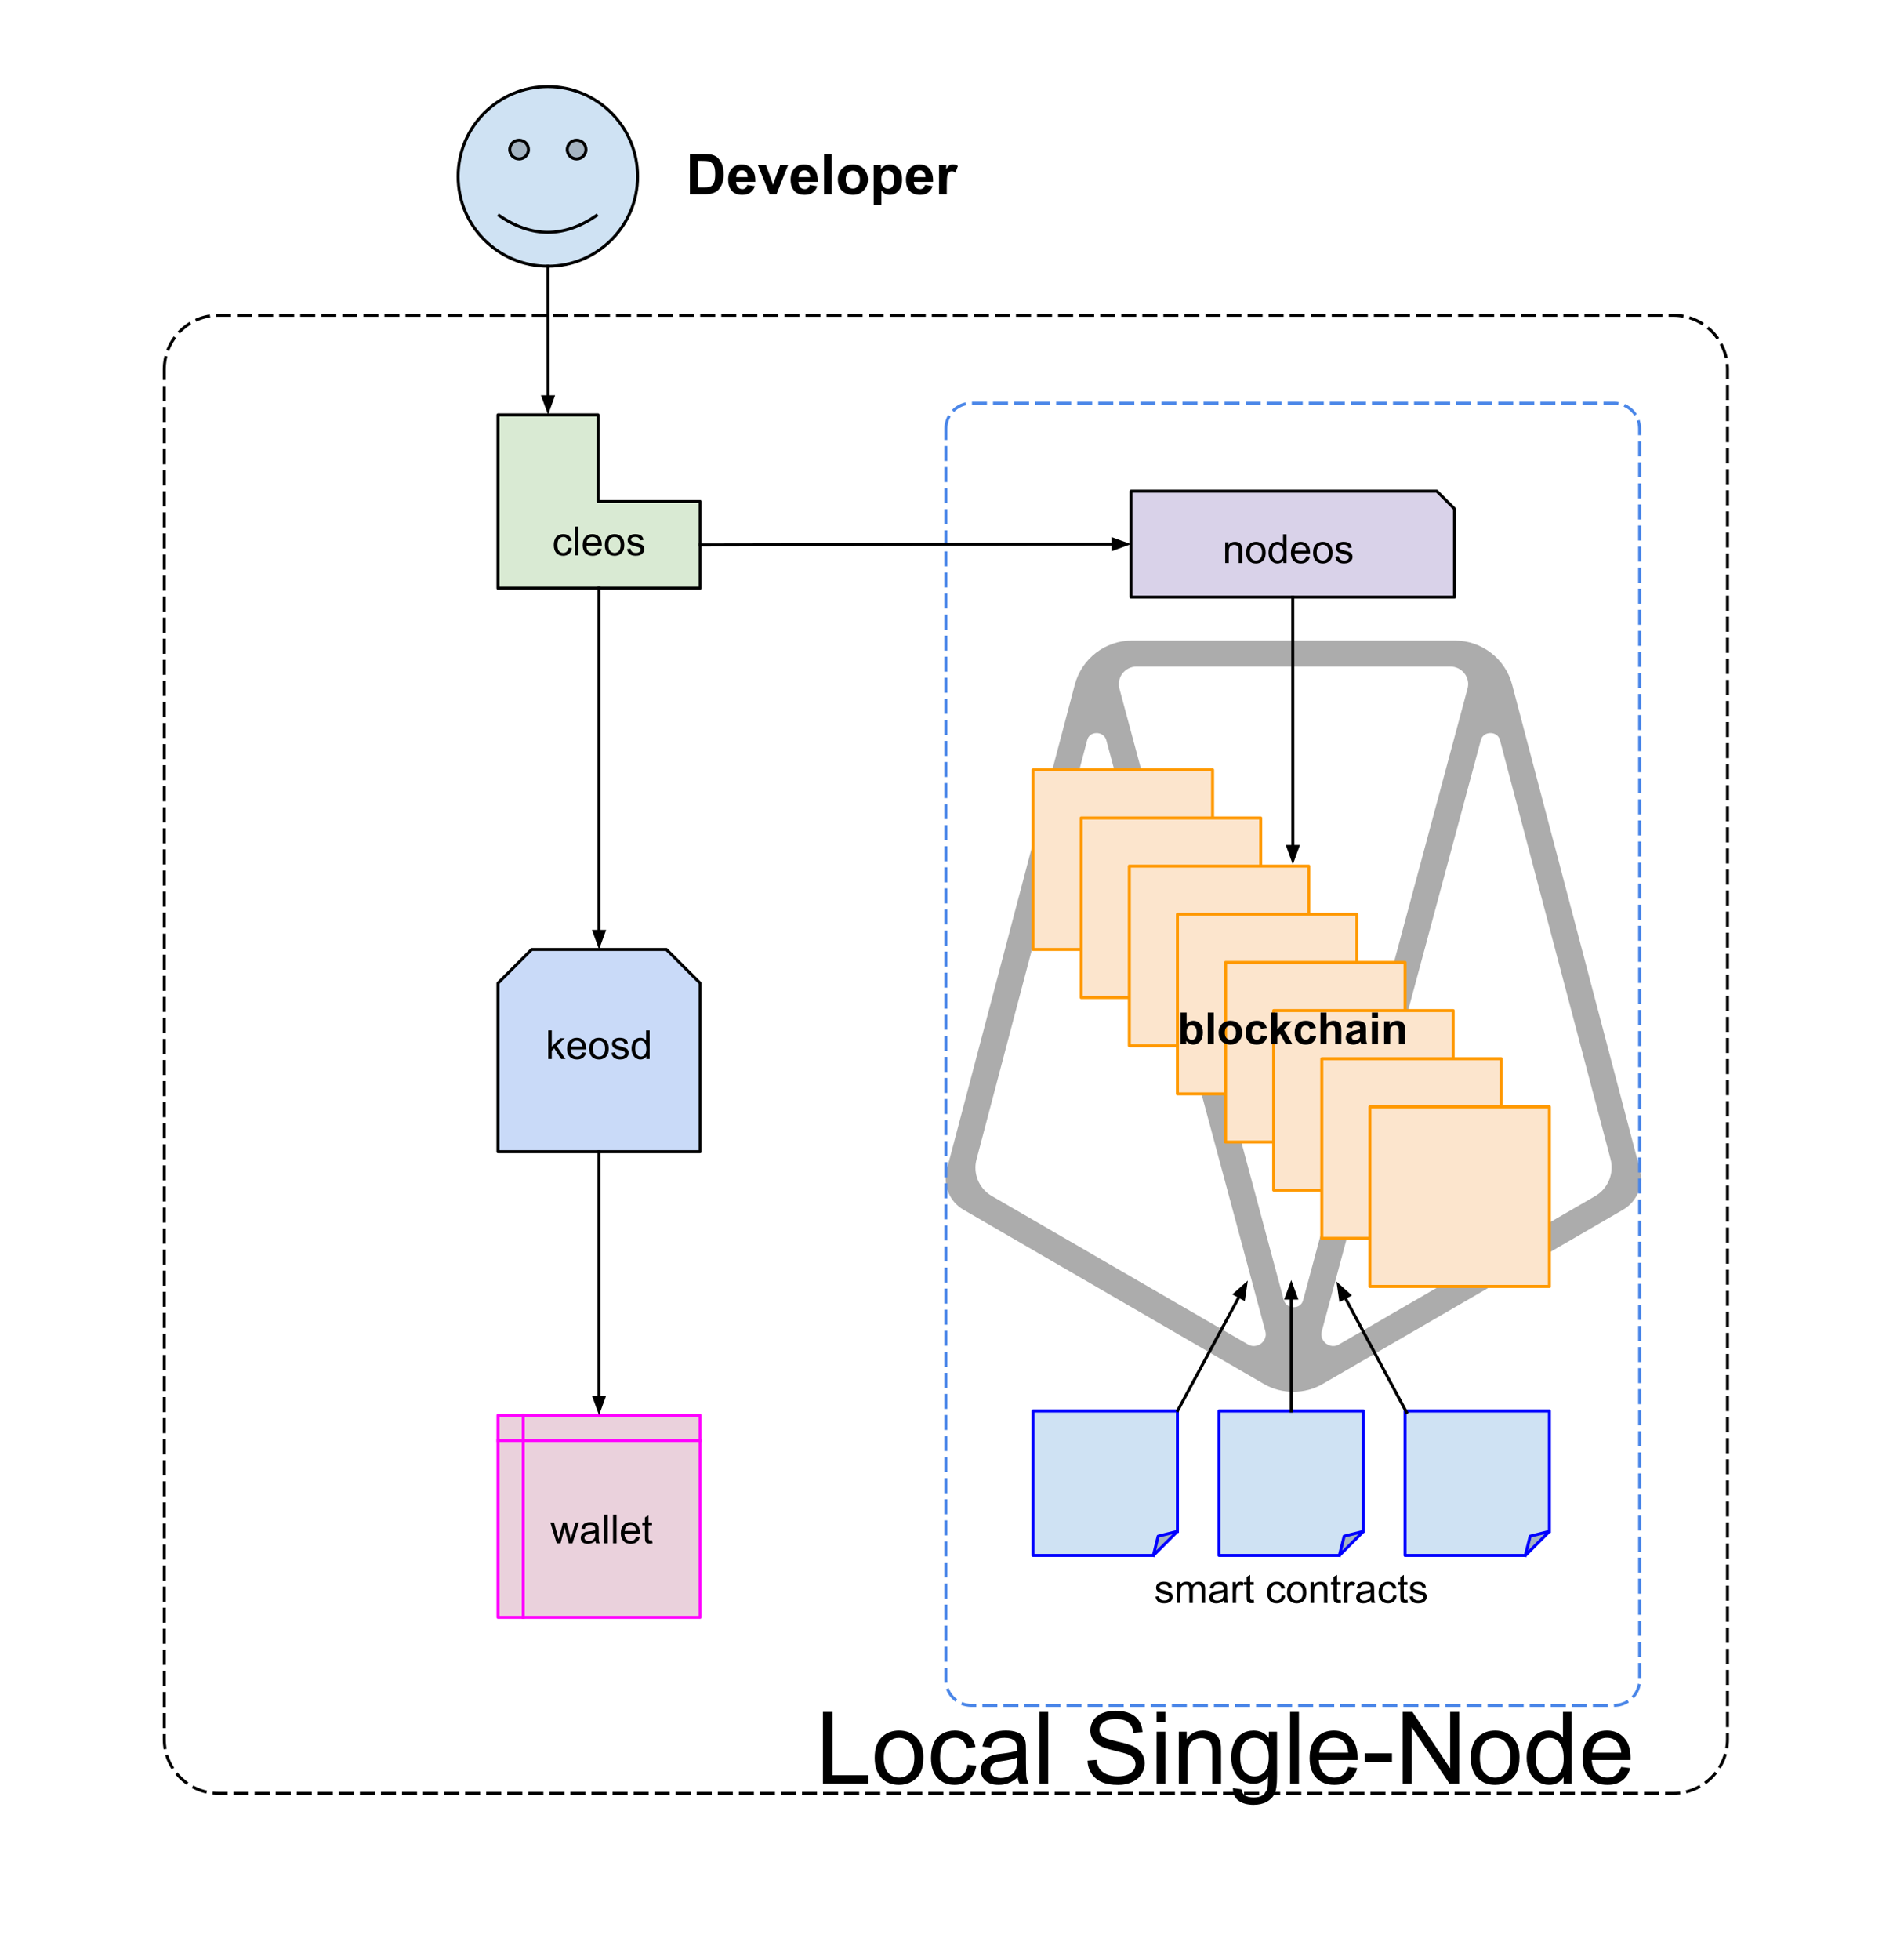 <?xml version="1.0" encoding="UTF-8" standalone="no"?>
<svg
   version="1.1"
   viewBox="0.0 0.0 629.43 651.399"
   fill="none"
   stroke="none"
   stroke-linecap="square"
   stroke-miterlimit="10"
   id="svg907"
   sodipodi:docname="308 Node Configuration - architecture.svg"
   xml:space="preserve"
   inkscape:version="1.2.2 (732a01da63, 2022-12-09)"
   xmlns:inkscape="http://www.inkscape.org/namespaces/inkscape"
   xmlns:sodipodi="http://sodipodi.sourceforge.net/DTD/sodipodi-0.dtd"
   xmlns="http://www.w3.org/2000/svg"
   xmlns:svg="http://www.w3.org/2000/svg"><defs
     id="defs911" /><sodipodi:namedview
     id="namedview909"
     pagecolor="#ffffff"
     bordercolor="#666666"
     borderopacity="1.0"
     inkscape:showpageshadow="2"
     inkscape:pageopacity="0.0"
     inkscape:pagecheckerboard="0"
     inkscape:deskcolor="#d1d1d1"
     showgrid="false"
     inkscape:zoom="1.5766068"
     inkscape:cx="259.73501"
     inkscape:cy="275.27472"
     inkscape:window-width="3840"
     inkscape:window-height="2054"
     inkscape:window-x="2869"
     inkscape:window-y="-11"
     inkscape:window-maximized="1"
     inkscape:current-layer="svg907" /><clipPath
     id="p.0"><path
       d="m0 0l629.43 0l0 651.399l-629.43 0l0 -651.399z"
       clip-rule="nonzero"
       id="path724" /></clipPath><path
     d="m 320.364,402.016 99.822,57.861 c 3.035,1.781 6.466,2.639 9.83,2.639 3.431,0 6.796,-0.858 9.83,-2.639 l 99.822,-57.861 c 4.684,-2.705 6.928,-8.247 5.608,-13.459 L 502.789,227.509 C 500.546,218.932 492.695,212.862 483.788,212.862 H 376.378 c -8.907,0 -16.692,6.004 -19.001,14.647 l -42.555,161.114 c -1.385,5.212 0.924,10.754 5.542,13.393 z m 94.544,44.732 -85.109,-49.284 c -4.288,-2.441 -6.4,-7.521 -5.08,-12.272 l 36.749,-139.144 c 0.594,-2.309 2.573,-2.441 3.167,-2.441 0,0 0,0 0,0 0.594,0 2.573,0.198 3.233,2.441 l 52.847,196.28 c 0.66,2.375 -0.924,3.761 -1.385,4.157 -0.528,0.33 -2.309,1.517 -4.42,0.264 z M 482.27,221.505 c 1.847,0 3.563,0.858 4.684,2.309 1.122,1.451 1.517,3.299 0.99,5.08 l -54.628,203.075 c -0.594,2.309 -2.573,2.441 -3.233,2.441 -0.594,0 -2.573,-0.198 -3.233,-2.441 0,0 0,0 0,0 l -54.628,-203.075 c -0.462,-1.781 -0.132,-3.629 0.99,-5.08 1.122,-1.451 2.837,-2.309 4.684,-2.309 z m -37.013,225.243 c -2.111,1.254 -3.893,0.066 -4.354,-0.264 -0.462,-0.396 -2.045,-1.781 -1.385,-4.157 L 492.365,246.048 c 0.594,-2.243 2.573,-2.441 3.233,-2.441 0,0 0,0 0,0 0.594,0 2.573,0.198 3.167,2.441 l 36.749,139.144 c 1.254,4.75 -0.858,9.83 -5.08,12.272 z"
     id="path929"
     style="fill:#000000;fill-opacity:0.328;stroke-width:0.66" /><g
     clip-path="url(#p.0)"
     id="g905"><path
       fill="#000000"
       fill-opacity="0.0"
       d="m0 0l629.43 0l0 651.399l-629.43 0z"
       fill-rule="evenodd"
       id="path727" /><path
       fill="#000000"
       fill-opacity="0.0"
       d="m54.614 122.803l0 0c0 -9.958 8.073 -18.031 18.031 -18.031l483.717 0c4.782 0 9.369 1.9 12.75 5.281c3.381 3.382 5.281 7.968 5.281 12.75l0 455.119c0 9.958 -8.073 18.031 -18.031 18.031l-483.717 0c-9.958 0 -18.031 -8.073 -18.031 -18.031z"
       fill-rule="evenodd"
       id="path729" /><path
       stroke="#000000"
       stroke-width="1.0"
       stroke-linejoin="round"
       stroke-linecap="butt"
       stroke-dasharray="4.0,3.0"
       d="m54.614 122.803l0 0c0 -9.958 8.073 -18.031 18.031 -18.031l483.717 0c4.782 0 9.369 1.9 12.75 5.281c3.381 3.382 5.281 7.968 5.281 12.75l0 455.119c0 9.958 -8.073 18.031 -18.031 18.031l-483.717 0c-9.958 0 -18.031 -8.073 -18.031 -18.031z"
       fill-rule="evenodd"
       id="path731" /><path
       fill="#c9daf8"
       d="m176.776 315.512l44.808 0l11.202 11.202l0 56.01l0 0l-67.213 0l0 0l0 -56.01z"
       fill-rule="evenodd"
       id="path733" /><path
       stroke="#000000"
       stroke-width="1.0"
       stroke-linejoin="round"
       stroke-linecap="butt"
       d="m176.776 315.512l44.808 0l11.202 11.202l0 56.01l0 0l-67.213 0l0 0l0 -56.01z"
       fill-rule="evenodd"
       id="path735" /><path
       fill="#cfe2f3"
       d="m152.32 58.63l0 0c0 -16.482 13.361 -29.843 29.843 -29.843c16.482 0 29.843 13.361 29.843 29.843c0 16.482 -13.361 29.843 -29.843 29.843c-16.482 0 -29.843 -13.361 -29.843 -29.843z"
       fill-rule="evenodd"
       id="path737" /><path
       fill="#a5b4c2"
       d="m169.493 49.705c0 -1.717 1.392 -3.109 3.109 -3.109c1.717 0 3.109 1.392 3.109 3.109c0 1.717 -1.392 3.109 -3.109 3.109c-1.717 0 -3.109 -1.392 -3.109 -3.109m19.121 0c0 -1.717 1.392 -3.109 3.109 -3.109c1.717 0 3.109 1.392 3.109 3.109c0 1.717 -1.392 3.109 -3.109 3.109c-1.717 0 -3.109 -1.392 -3.109 -3.109"
       fill-rule="evenodd"
       id="path739" /><path
       fill="#000000"
       fill-opacity="0.0"
       d="m165.988 71.644q16.175 11.109 32.312 0"
       fill-rule="evenodd"
       id="path741" /><path
       fill="#000000"
       fill-opacity="0.0"
       d="m152.32 58.63l0 0c0 -16.482 13.361 -29.843 29.843 -29.843c16.482 0 29.843 13.361 29.843 29.843c0 16.482 -13.361 29.843 -29.843 29.843c-16.482 0 -29.843 -13.361 -29.843 -29.843z"
       fill-rule="evenodd"
       id="path743" /><path
       stroke="#000000"
       stroke-width="1.0"
       stroke-linejoin="round"
       stroke-linecap="butt"
       d="m169.493 49.705c0 -1.717 1.392 -3.109 3.109 -3.109c1.717 0 3.109 1.392 3.109 3.109c0 1.717 -1.392 3.109 -3.109 3.109c-1.717 0 -3.109 -1.392 -3.109 -3.109m19.121 0c0 -1.717 1.392 -3.109 3.109 -3.109c1.717 0 3.109 1.392 3.109 3.109c0 1.717 -1.392 3.109 -3.109 3.109c-1.717 0 -3.109 -1.392 -3.109 -3.109"
       fill-rule="evenodd"
       id="path745" /><path
       stroke="#000000"
       stroke-width="1.0"
       stroke-linejoin="round"
       stroke-linecap="butt"
       d="m165.988 71.644q16.175 11.109 32.312 0"
       fill-rule="evenodd"
       id="path747" /><path
       stroke="#000000"
       stroke-width="1.0"
       stroke-linejoin="round"
       stroke-linecap="butt"
       d="m152.32 58.63l0 0c0 -16.482 13.361 -29.843 29.843 -29.843c16.482 0 29.843 13.361 29.843 29.843c0 16.482 -13.361 29.843 -29.843 29.843c-16.482 0 -29.843 -13.361 -29.843 -29.843z"
       fill-rule="evenodd"
       id="path749" /><path
       fill="#000000"
       fill-opacity="0.0"
       d="m219.052 37.622l132.157 0l0 42.016l-132.157 0z"
       fill-rule="evenodd"
       id="path751" /><path
       fill="#000000"
       d="m229.396 51.183l4.938 0q1.656 0 2.531 0.266q1.188 0.344 2.016 1.234q0.844 0.875 1.281 2.156q0.438 1.281 0.438 3.156q0 1.641 -0.406 2.844q-0.5 1.453 -1.438 2.359q-0.703 0.672 -1.891 1.062q-0.891 0.281 -2.391 0.281l-5.078 0l0 -13.359zm2.703 2.266l0 8.844l2.016 0q1.125 0 1.625 -0.125q0.656 -0.172 1.078 -0.562q0.438 -0.391 0.703 -1.281q0.281 -0.906 0.281 -2.453q0 -1.547 -0.281 -2.375q-0.266 -0.828 -0.766 -1.281q-0.484 -0.469 -1.234 -0.641q-0.562 -0.125 -2.219 -0.125l-1.203 0zm16.364 8.016l2.547 0.422q-0.484 1.406 -1.547 2.141q-1.062 0.734 -2.656 0.734q-2.516 0 -3.734 -1.656q-0.953 -1.312 -0.953 -3.328q0 -2.406 1.25 -3.766q1.266 -1.359 3.188 -1.359q2.156 0 3.406 1.422q1.25 1.422 1.188 4.375l-6.406 0q0.031 1.141 0.609 1.781q0.594 0.625 1.484 0.625q0.594 0 1.0 -0.328q0.422 -0.328 0.625 -1.062zm0.156 -2.594q-0.031 -1.109 -0.578 -1.688q-0.547 -0.578 -1.328 -0.578q-0.844 0 -1.391 0.609q-0.547 0.609 -0.531 1.656l3.828 0zm7.282 5.672l-3.906 -9.672l2.688 0l1.828 4.938l0.531 1.641q0.203 -0.625 0.266 -0.828q0.125 -0.406 0.266 -0.812l1.844 -4.938l2.625 0l-3.844 9.672l-2.297 0zm13.313 -3.078l2.547 0.422q-0.484 1.406 -1.547 2.141q-1.062 0.734 -2.656 0.734q-2.516 0 -3.734 -1.656q-0.953 -1.312 -0.953 -3.328q0 -2.406 1.25 -3.766q1.266 -1.359 3.188 -1.359q2.156 0 3.406 1.422q1.25 1.422 1.188 4.375l-6.406 0q0.031 1.141 0.609 1.781q0.594 0.625 1.484 0.625q0.594 0 1.0 -0.328q0.422 -0.328 0.625 -1.062zm0.156 -2.594q-0.031 -1.109 -0.578 -1.688q-0.547 -0.578 -1.328 -0.578q-0.844 0 -1.391 0.609q-0.547 0.609 -0.531 1.656l3.828 0zm4.626 5.672l0 -13.359l2.562 0l0 13.359l-2.562 0zm4.59 -4.969q0 -1.281 0.625 -2.469q0.625 -1.203 1.781 -1.828q1.156 -0.625 2.578 -0.625q2.188 0 3.594 1.422q1.406 1.422 1.406 3.609q0 2.188 -1.422 3.641q-1.422 1.438 -3.562 1.438q-1.328 0 -2.547 -0.594q-1.203 -0.609 -1.828 -1.766q-0.625 -1.172 -0.625 -2.828zm2.625 0.125q0 1.453 0.672 2.219q0.688 0.75 1.688 0.75q1.0 0 1.672 -0.75q0.688 -0.766 0.688 -2.234q0 -1.422 -0.688 -2.188q-0.672 -0.766 -1.672 -0.766q-1.0 0 -1.688 0.766q-0.672 0.766 -0.672 2.203zm9.287 -4.828l2.391 0l0 1.422q0.469 -0.734 1.25 -1.188q0.797 -0.453 1.766 -0.453q1.688 0 2.859 1.328q1.172 1.312 1.172 3.672q0 2.422 -1.188 3.766q-1.188 1.344 -2.859 1.344q-0.812 0 -1.469 -0.312q-0.641 -0.328 -1.359 -1.094l0 4.875l-2.562 0l0 -13.359zm2.531 4.672q0 1.625 0.641 2.406q0.656 0.781 1.578 0.781q0.906 0 1.484 -0.719q0.594 -0.719 0.594 -2.344q0 -1.516 -0.609 -2.25q-0.609 -0.75 -1.516 -0.75q-0.938 0 -1.562 0.734q-0.609 0.719 -0.609 2.141zm14.537 1.922l2.547 0.422q-0.484 1.406 -1.547 2.141q-1.062 0.734 -2.656 0.734q-2.516 0 -3.734 -1.656q-0.953 -1.312 -0.953 -3.328q0 -2.406 1.25 -3.766q1.266 -1.359 3.188 -1.359q2.156 0 3.406 1.422q1.25 1.422 1.188 4.375l-6.406 0q0.031 1.141 0.609 1.781q0.594 0.625 1.484 0.625q0.594 0 1.0 -0.328q0.422 -0.328 0.625 -1.062zm0.156 -2.594q-0.031 -1.109 -0.578 -1.688q-0.547 -0.578 -1.328 -0.578q-0.844 0 -1.391 0.609q-0.547 0.609 -0.531 1.656l3.828 0zm7.079 5.672l-2.562 0l0 -9.672l2.375 0l0 1.375q0.609 -0.984 1.094 -1.281q0.484 -0.312 1.109 -0.312q0.875 0 1.688 0.484l-0.797 2.234q-0.641 -0.422 -1.203 -0.422q-0.531 0 -0.906 0.297q-0.375 0.297 -0.594 1.078q-0.203 0.766 -0.203 3.234l0 2.984z"
       fill-rule="nonzero"
       id="path753" /><path
       fill="#d9ead3"
       d="m165.576 137.871l33.289 0l0 28.803l33.924 0l0 28.803l-67.213 0z"
       fill-rule="evenodd"
       id="path755" /><path
       stroke="#000000"
       stroke-width="1.0"
       stroke-linejoin="round"
       stroke-linecap="butt"
       d="m165.576 137.871l33.289 0l0 28.803l33.924 0l0 28.803l-67.213 0z"
       fill-rule="evenodd"
       id="path757" /><path
       fill="#000000"
       fill-opacity="0.0"
       d="m171.337 162.745l55.685 0l0 35.559l-55.685 0z"
       fill-rule="evenodd"
       id="path759" /><path
       fill="#000000"
       d="m189.013 182.013l1.156 0.156q-0.188 1.188 -0.969 1.859q-0.781 0.672 -1.922 0.672q-1.406 0 -2.281 -0.922q-0.859 -0.938 -0.859 -2.656q0 -1.125 0.375 -1.969q0.375 -0.844 1.125 -1.25q0.766 -0.422 1.656 -0.422q1.125 0 1.844 0.578q0.719 0.562 0.922 1.609l-1.141 0.172q-0.172 -0.703 -0.594 -1.047q-0.406 -0.359 -0.984 -0.359q-0.891 0 -1.453 0.641q-0.547 0.641 -0.547 2.0q0 1.406 0.531 2.031q0.547 0.625 1.406 0.625q0.688 0 1.141 -0.422q0.469 -0.422 0.594 -1.297zm2.133 2.531l0 -9.547l1.172 0l0 9.547l-1.172 0zm7.711 -2.219l1.203 0.141q-0.281 1.062 -1.062 1.656q-0.766 0.578 -1.969 0.578q-1.516 0 -2.406 -0.938q-0.891 -0.938 -0.891 -2.609q0 -1.75 0.891 -2.703q0.906 -0.969 2.344 -0.969q1.391 0 2.266 0.938q0.875 0.938 0.875 2.656q0 0.109 0 0.312l-5.156 0q0.062 1.141 0.641 1.75q0.578 0.594 1.438 0.594q0.656 0 1.109 -0.328q0.453 -0.344 0.719 -1.078zm-3.844 -1.906l3.859 0q-0.078 -0.859 -0.438 -1.297q-0.562 -0.688 -1.453 -0.688q-0.812 0 -1.359 0.547q-0.547 0.531 -0.609 1.438zm6.084 0.672q0 -1.922 1.078 -2.844q0.891 -0.766 2.172 -0.766q1.422 0 2.328 0.938q0.906 0.922 0.906 2.578q0 1.328 -0.406 2.094q-0.391 0.766 -1.156 1.188q-0.766 0.422 -1.672 0.422q-1.453 0 -2.359 -0.922q-0.891 -0.938 -0.891 -2.688zm1.203 0q0 1.328 0.578 1.984q0.594 0.656 1.469 0.656q0.875 0 1.453 -0.656q0.578 -0.672 0.578 -2.031q0 -1.281 -0.594 -1.938q-0.578 -0.656 -1.438 -0.656q-0.875 0 -1.469 0.656q-0.578 0.656 -0.578 1.984zm6.178 1.391l1.156 -0.188q0.109 0.703 0.547 1.078q0.453 0.359 1.25 0.359q0.812 0 1.203 -0.328q0.391 -0.328 0.391 -0.766q0 -0.391 -0.359 -0.625q-0.234 -0.156 -1.188 -0.391q-1.297 -0.328 -1.797 -0.562q-0.484 -0.25 -0.75 -0.656q-0.25 -0.422 -0.25 -0.938q0 -0.453 0.203 -0.844q0.219 -0.406 0.578 -0.672q0.281 -0.188 0.75 -0.328q0.469 -0.141 1.016 -0.141q0.812 0 1.422 0.234q0.609 0.234 0.906 0.641q0.297 0.391 0.406 1.062l-1.141 0.156q-0.078 -0.531 -0.453 -0.828q-0.375 -0.312 -1.062 -0.312q-0.812 0 -1.156 0.266q-0.344 0.266 -0.344 0.625q0 0.234 0.141 0.422q0.156 0.188 0.453 0.312q0.172 0.062 1.031 0.297q1.25 0.328 1.734 0.547q0.5 0.203 0.781 0.609q0.281 0.406 0.281 1.0q0 0.594 -0.344 1.109q-0.344 0.516 -1.0 0.797q-0.641 0.281 -1.453 0.281q-1.344 0 -2.047 -0.562q-0.703 -0.562 -0.906 -1.656z"
       fill-rule="nonzero"
       id="path761" /><path
       fill="#000000"
       fill-opacity="0.0"
       d="m314.504 142.468l0 0c0 -4.677 3.791 -8.468 8.468 -8.468l213.741 0c2.246 0 4.4 0.892 5.988 2.48c1.588 1.588 2.48 3.742 2.48 5.988l0 415.788c0 4.677 -3.791 8.468 -8.468 8.468l-213.741 0c-4.677 0 -8.468 -3.791 -8.468 -8.468z"
       fill-rule="evenodd"
       id="path763" /><path
       stroke="#4a86e8"
       stroke-width="1.0"
       stroke-linejoin="round"
       stroke-linecap="butt"
       stroke-dasharray="4.0,3.0"
       d="m314.504 142.468l0 0c0 -4.677 3.791 -8.468 8.468 -8.468l213.741 0c2.246 0 4.4 0.892 5.988 2.48c1.588 1.588 2.48 3.742 2.48 5.988l0 415.788c0 4.677 -3.791 8.468 -8.468 8.468l-213.741 0c-4.677 0 -8.468 -3.791 -8.468 -8.468z"
       fill-rule="evenodd"
       id="path765" /><path
       fill="#d9d2e9"
       d="m376.063 163.228l101.69 0l5.869 5.869l0 29.344l-107.559 0z"
       fill-rule="evenodd"
       id="path767" /><path
       stroke="#000000"
       stroke-width="1.0"
       stroke-linejoin="round"
       stroke-linecap="butt"
       d="m376.063 163.228l101.69 0l5.869 5.869l0 29.344l-107.559 0z"
       fill-rule="evenodd"
       id="path769" /><path
       fill="#000000"
       d="m407.387 187.102l0 -6.906l1.062 0l0 0.984q0.75 -1.141 2.188 -1.141q0.625 0 1.156 0.219q0.531 0.219 0.781 0.594q0.266 0.359 0.375 0.859q0.062 0.328 0.062 1.141l0 4.25l-1.172 0l0 -4.203q0 -0.719 -0.141 -1.062q-0.141 -0.359 -0.484 -0.562q-0.344 -0.219 -0.812 -0.219q-0.75 0 -1.297 0.469q-0.547 0.469 -0.547 1.797l0 3.781l-1.172 0zm6.975 -3.453q0 -1.922 1.078 -2.844q0.891 -0.766 2.172 -0.766q1.422 0 2.328 0.938q0.906 0.922 0.906 2.578q0 1.328 -0.406 2.094q-0.391 0.766 -1.156 1.188q-0.766 0.422 -1.672 0.422q-1.453 0 -2.359 -0.922q-0.891 -0.938 -0.891 -2.688zm1.203 0q0 1.328 0.578 1.984q0.594 0.656 1.469 0.656q0.875 0 1.453 -0.656q0.578 -0.672 0.578 -2.031q0 -1.281 -0.594 -1.938q-0.578 -0.656 -1.438 -0.656q-0.875 0 -1.469 0.656q-0.578 0.656 -0.578 1.984zm11.131 3.453l0 -0.875q-0.656 1.031 -1.938 1.031q-0.812 0 -1.516 -0.453q-0.688 -0.453 -1.078 -1.266q-0.375 -0.828 -0.375 -1.891q0 -1.031 0.344 -1.875q0.344 -0.844 1.031 -1.281q0.703 -0.453 1.547 -0.453q0.625 0 1.109 0.266q0.5 0.25 0.797 0.672l0 -3.422l1.172 0l0 9.547l-1.094 0zm-3.703 -3.453q0 1.328 0.562 1.984q0.562 0.656 1.328 0.656q0.766 0 1.297 -0.625q0.531 -0.625 0.531 -1.906q0 -1.422 -0.547 -2.078q-0.547 -0.672 -1.344 -0.672q-0.781 0 -1.312 0.641q-0.516 0.625 -0.516 2.0zm11.366 1.234l1.203 0.141q-0.281 1.062 -1.062 1.656q-0.766 0.578 -1.969 0.578q-1.516 0 -2.406 -0.938q-0.891 -0.938 -0.891 -2.609q0 -1.75 0.891 -2.703q0.906 -0.969 2.344 -0.969q1.391 0 2.266 0.938q0.875 0.938 0.875 2.656q0 0.109 0 0.312l-5.156 0q0.062 1.141 0.641 1.75q0.578 0.594 1.438 0.594q0.656 0 1.109 -0.328q0.453 -0.344 0.719 -1.078zm-3.844 -1.906l3.859 0q-0.078 -0.859 -0.438 -1.297q-0.562 -0.688 -1.453 -0.688q-0.812 0 -1.359 0.547q-0.547 0.531 -0.609 1.438zm6.084 0.672q0 -1.922 1.078 -2.844q0.891 -0.766 2.172 -0.766q1.422 0 2.328 0.938q0.906 0.922 0.906 2.578q0 1.328 -0.406 2.094q-0.391 0.766 -1.156 1.188q-0.766 0.422 -1.672 0.422q-1.453 0 -2.359 -0.922q-0.891 -0.938 -0.891 -2.688zm1.203 0q0 1.328 0.578 1.984q0.594 0.656 1.469 0.656q0.875 0 1.453 -0.656q0.578 -0.672 0.578 -2.031q0 -1.281 -0.594 -1.938q-0.578 -0.656 -1.438 -0.656q-0.875 0 -1.469 0.656q-0.578 0.656 -0.578 1.984zm6.178 1.391l1.156 -0.188q0.109 0.703 0.547 1.078q0.453 0.359 1.25 0.359q0.812 0 1.203 -0.328q0.391 -0.328 0.391 -0.766q0 -0.391 -0.359 -0.625q-0.234 -0.156 -1.188 -0.391q-1.297 -0.328 -1.797 -0.562q-0.484 -0.25 -0.75 -0.656q-0.25 -0.422 -0.25 -0.938q0 -0.453 0.203 -0.844q0.219 -0.406 0.578 -0.672q0.281 -0.188 0.75 -0.328q0.469 -0.141 1.016 -0.141q0.812 0 1.422 0.234q0.609 0.234 0.906 0.641q0.297 0.391 0.406 1.062l-1.141 0.156q-0.078 -0.531 -0.453 -0.828q-0.375 -0.312 -1.062 -0.312q-0.812 0 -1.156 0.266q-0.344 0.266 -0.344 0.625q0 0.234 0.141 0.422q0.156 0.188 0.453 0.312q0.172 0.062 1.031 0.297q1.25 0.328 1.734 0.547q0.5 0.203 0.781 0.609q0.281 0.406 0.281 1.0q0 0.594 -0.344 1.109q-0.344 0.516 -1.0 0.797q-0.641 0.281 -1.453 0.281q-1.344 0 -2.047 -0.562q-0.703 -0.562 -0.906 -1.656z"
       fill-rule="nonzero"
       id="path771" /><path
       fill="#ead1dc"
       d="m165.58 470.295l67.2 0l0 67.2l-67.2 0z"
       fill-rule="evenodd"
       id="path773" /><path
       fill="#000000"
       fill-opacity="0.0"
       d="m173.98 470.295l0 67.2m-8.4 -58.8l67.2 0"
       fill-rule="evenodd"
       id="path775" /><path
       fill="#000000"
       fill-opacity="0.0"
       d="m165.58 470.295l67.2 0l0 67.2l-67.2 0z"
       fill-rule="evenodd"
       id="path777" /><path
       stroke="#ff00ff"
       stroke-width="1.0"
       stroke-linejoin="round"
       stroke-linecap="butt"
       d="m173.98 470.295l0 67.2m-8.4 -58.8l67.2 0"
       fill-rule="evenodd"
       id="path779" /><path
       stroke="#ff00ff"
       stroke-width="1.0"
       stroke-linejoin="round"
       stroke-linecap="butt"
       d="m165.58 470.295l67.2 0l0 67.2l-67.2 0z"
       fill-rule="evenodd"
       id="path781" /><path
       fill="#000000"
       d="m185.136 512.895l-2.125 -6.906l1.219 0l1.094 3.984l0.422 1.484q0.016 -0.109 0.359 -1.422l1.094 -4.047l1.203 0l1.031 4.0l0.344 1.328l0.406 -1.344l1.172 -3.984l1.141 0l-2.156 6.906l-1.219 0l-1.094 -4.141l-0.266 -1.172l-1.406 5.312l-1.219 0zm12.86 -0.859q-0.656 0.562 -1.266 0.797q-0.594 0.219 -1.281 0.219q-1.141 0 -1.75 -0.547q-0.609 -0.562 -0.609 -1.438q0 -0.5 0.219 -0.922q0.234 -0.422 0.609 -0.672q0.375 -0.25 0.844 -0.391q0.344 -0.078 1.047 -0.172q1.422 -0.172 2.094 -0.406q0 -0.234 0 -0.297q0 -0.719 -0.328 -1.016q-0.453 -0.391 -1.344 -0.391q-0.812 0 -1.219 0.297q-0.391 0.281 -0.578 1.016l-1.141 -0.156q0.156 -0.734 0.516 -1.188q0.359 -0.453 1.031 -0.688q0.672 -0.25 1.562 -0.25q0.891 0 1.438 0.203q0.562 0.203 0.812 0.531q0.266 0.312 0.375 0.797q0.047 0.297 0.047 1.078l0 1.562q0 1.625 0.078 2.062q0.078 0.438 0.297 0.828l-1.219 0q-0.188 -0.359 -0.234 -0.859zm-0.094 -2.609q-0.641 0.266 -1.922 0.438q-0.719 0.109 -1.016 0.25q-0.297 0.125 -0.469 0.375q-0.156 0.25 -0.156 0.547q0 0.469 0.344 0.781q0.359 0.312 1.047 0.312q0.672 0 1.203 -0.297q0.531 -0.297 0.781 -0.812q0.188 -0.391 0.188 -1.172l0 -0.422zm2.975 3.469l0 -9.547l1.172 0l0 9.547l-1.172 0zm2.961 0l0 -9.547l1.172 0l0 9.547l-1.172 0zm7.711 -2.219l1.203 0.141q-0.281 1.062 -1.062 1.656q-0.766 0.578 -1.969 0.578q-1.516 0 -2.406 -0.938q-0.891 -0.938 -0.891 -2.609q0 -1.75 0.891 -2.703q0.906 -0.969 2.344 -0.969q1.391 0 2.266 0.938q0.875 0.938 0.875 2.656q0 0.109 0 0.312l-5.156 0q0.062 1.141 0.641 1.75q0.578 0.594 1.438 0.594q0.656 0 1.109 -0.328q0.453 -0.344 0.719 -1.078zm-3.844 -1.906l3.859 0q-0.078 -0.859 -0.438 -1.297q-0.562 -0.688 -1.453 -0.688q-0.812 0 -1.359 0.547q-0.547 0.531 -0.609 1.438zm9.084 3.078l0.172 1.031q-0.5 0.109 -0.891 0.109q-0.641 0 -1.0 -0.203q-0.344 -0.203 -0.484 -0.531q-0.141 -0.328 -0.141 -1.391l0 -3.969l-0.859 0l0 -0.906l0.859 0l0 -1.719l1.172 -0.703l0 2.422l1.172 0l0 0.906l-1.172 0l0 4.047q0 0.5 0.047 0.641q0.062 0.141 0.203 0.234q0.141 0.078 0.406 0.078q0.203 0 0.516 -0.047z"
       fill-rule="nonzero"
       id="path783" /><path
       fill="#000000"
       fill-opacity="0.0"
       d="m165.575 326.126l67.213 0l0 42.016l-67.213 0z"
       fill-rule="evenodd"
       id="path785" /><path
       fill="#000000"
       d="m182.289 351.934l0 -9.547l1.172 0l0 5.453l2.766 -2.812l1.516 0l-2.641 2.562l2.906 4.344l-1.438 0l-2.281 -3.531l-0.828 0.797l0 2.734l-1.172 0zm11.383 -2.219l1.203 0.141q-0.281 1.062 -1.062 1.656q-0.766 0.578 -1.969 0.578q-1.516 0 -2.406 -0.938q-0.891 -0.938 -0.891 -2.609q0 -1.75 0.891 -2.703q0.906 -0.969 2.344 -0.969q1.391 0 2.266 0.938q0.875 0.938 0.875 2.656q0 0.109 0 0.312l-5.156 0q0.062 1.141 0.641 1.75q0.578 0.594 1.438 0.594q0.656 0 1.109 -0.328q0.453 -0.344 0.719 -1.078zm-3.844 -1.906l3.859 0q-0.078 -0.859 -0.438 -1.297q-0.562 -0.688 -1.453 -0.688q-0.812 0 -1.359 0.547q-0.547 0.531 -0.609 1.438zm6.084 0.672q0 -1.922 1.078 -2.844q0.891 -0.766 2.172 -0.766q1.422 0 2.328 0.938q0.906 0.922 0.906 2.578q0 1.328 -0.406 2.094q-0.391 0.766 -1.156 1.188q-0.766 0.422 -1.672 0.422q-1.453 0 -2.359 -0.922q-0.891 -0.938 -0.891 -2.688zm1.203 0q0 1.328 0.578 1.984q0.594 0.656 1.469 0.656q0.875 0 1.453 -0.656q0.578 -0.672 0.578 -2.031q0 -1.281 -0.594 -1.938q-0.578 -0.656 -1.438 -0.656q-0.875 0 -1.469 0.656q-0.578 0.656 -0.578 1.984zm6.178 1.391l1.156 -0.188q0.109 0.703 0.547 1.078q0.453 0.359 1.25 0.359q0.812 0 1.203 -0.328q0.391 -0.328 0.391 -0.766q0 -0.391 -0.359 -0.625q-0.234 -0.156 -1.188 -0.391q-1.297 -0.328 -1.797 -0.562q-0.484 -0.25 -0.75 -0.656q-0.25 -0.422 -0.25 -0.938q0 -0.453 0.203 -0.844q0.219 -0.406 0.578 -0.672q0.281 -0.188 0.75 -0.328q0.469 -0.141 1.016 -0.141q0.812 0 1.422 0.234q0.609 0.234 0.906 0.641q0.297 0.391 0.406 1.062l-1.141 0.156q-0.078 -0.531 -0.453 -0.828q-0.375 -0.312 -1.062 -0.312q-0.812 0 -1.156 0.266q-0.344 0.266 -0.344 0.625q0 0.234 0.141 0.422q0.156 0.188 0.453 0.312q0.172 0.062 1.031 0.297q1.25 0.328 1.734 0.547q0.5 0.203 0.781 0.609q0.281 0.406 0.281 1.0q0 0.594 -0.344 1.109q-0.344 0.516 -1.0 0.797q-0.641 0.281 -1.453 0.281q-1.344 0 -2.047 -0.562q-0.703 -0.562 -0.906 -1.656zm11.617 2.062l0 -0.875q-0.656 1.031 -1.938 1.031q-0.812 0 -1.516 -0.453q-0.688 -0.453 -1.078 -1.266q-0.375 -0.828 -0.375 -1.891q0 -1.031 0.344 -1.875q0.344 -0.844 1.031 -1.281q0.703 -0.453 1.547 -0.453q0.625 0 1.109 0.266q0.5 0.25 0.797 0.672l0 -3.422l1.172 0l0 9.547l-1.094 0zm-3.703 -3.453q0 1.328 0.562 1.984q0.562 0.656 1.328 0.656q0.766 0 1.297 -0.625q0.531 -0.625 0.531 -1.906q0 -1.422 -0.547 -2.078q-0.547 -0.672 -1.344 -0.672q-0.781 0 -1.312 0.641q-0.516 0.625 -0.516 2.0z"
       fill-rule="nonzero"
       id="path787" /><path
       fill="#000000"
       fill-opacity="0.0"
       d="m199.182 195.477l0 120.032"
       fill-rule="evenodd"
       id="path789" /><path
       stroke="#000000"
       stroke-width="1.0"
       stroke-linejoin="round"
       stroke-linecap="butt"
       d="m199.182 195.477l0 114.032"
       fill-rule="evenodd"
       id="path791" /><path
       fill="#000000"
       stroke="#000000"
       stroke-width="1.0"
       stroke-linecap="butt"
       d="m197.531 309.509l1.652 4.538l1.652 -4.538z"
       fill-rule="evenodd"
       id="path793" /><path
       fill="#000000"
       fill-opacity="0.0"
       d="m199.18 382.725l0 87.559"
       fill-rule="evenodd"
       id="path795" /><path
       stroke="#000000"
       stroke-width="1.0"
       stroke-linejoin="round"
       stroke-linecap="butt"
       d="m199.18 382.725l0 81.559"
       fill-rule="evenodd"
       id="path797" /><path
       fill="#000000"
       stroke="#000000"
       stroke-width="1.0"
       stroke-linecap="butt"
       d="m197.528 464.284l1.652 4.538l1.652 -4.538z"
       fill-rule="evenodd"
       id="path799" /><path
       fill="#000000"
       fill-opacity="0.0"
       d="m232.789 181.076l143.276 -0.252"
       fill-rule="evenodd"
       id="path801" /><path
       stroke="#000000"
       stroke-width="1.0"
       stroke-linejoin="round"
       stroke-linecap="butt"
       d="m232.789 181.076l137.276 -0.241"
       fill-rule="evenodd"
       id="path803" /><path
       fill="#000000"
       stroke="#000000"
       stroke-width="1.0"
       stroke-linecap="butt"
       d="m370.067 182.486l4.535 -1.66l-4.541 -1.644z"
       fill-rule="evenodd"
       id="path805" /><path
       fill="#000000"
       fill-opacity="0.0"
       d="m206.562 551.75l345.984 0l0 59.78l-345.984 0z"
       fill-rule="evenodd"
       id="path807" /><path
       fill="#000000"
       d="m273.63 592.75l0 -23.859l3.156 0l0 21.047l11.75 0l0 2.812l-14.906 0zm17.207 -8.641q0 -4.797 2.672 -7.109q2.219 -1.922 5.422 -1.922q3.578 0 5.828 2.344q2.266 2.328 2.266 6.438q0 3.344 -1.0 5.266q-1.0 1.906 -2.922 2.969q-1.906 1.047 -4.172 1.047q-3.625 0 -5.859 -2.328q-2.234 -2.328 -2.234 -6.703zm3.016 0q0 3.312 1.438 4.969q1.453 1.656 3.641 1.656q2.188 0 3.625 -1.656q1.453 -1.672 1.453 -5.062q0 -3.203 -1.453 -4.859q-1.453 -1.656 -3.625 -1.656q-2.188 0 -3.641 1.641q-1.438 1.641 -1.438 4.969zm27.879 2.312l2.891 0.375q-0.469 2.969 -2.422 4.656q-1.938 1.688 -4.781 1.688q-3.547 0 -5.703 -2.312q-2.156 -2.328 -2.156 -6.656q0 -2.797 0.922 -4.891q0.938 -2.109 2.828 -3.156q1.906 -1.047 4.125 -1.047q2.828 0 4.609 1.422q1.797 1.422 2.297 4.047l-2.844 0.438q-0.406 -1.734 -1.453 -2.609q-1.031 -0.891 -2.484 -0.891q-2.219 0 -3.609 1.594q-1.375 1.578 -1.375 5.016q0 3.484 1.328 5.062q1.344 1.578 3.484 1.578q1.734 0 2.891 -1.062q1.156 -1.062 1.453 -3.25zm16.664 4.203q-1.625 1.375 -3.125 1.953q-1.5 0.562 -3.234 0.562q-2.844 0 -4.375 -1.391q-1.531 -1.391 -1.531 -3.562q0 -1.266 0.578 -2.312q0.578 -1.047 1.516 -1.672q0.938 -0.641 2.109 -0.969q0.859 -0.234 2.594 -0.438q3.547 -0.422 5.234 -1.016q0.016 -0.609 0.016 -0.766q0 -1.781 -0.828 -2.516q-1.125 -1.0 -3.344 -1.0q-2.062 0 -3.047 0.734q-0.984 0.719 -1.453 2.547l-2.875 -0.391q0.391 -1.828 1.281 -2.953q0.906 -1.141 2.594 -1.75q1.703 -0.609 3.922 -0.609q2.219 0 3.594 0.531q1.391 0.516 2.031 1.312q0.656 0.781 0.922 1.984q0.141 0.75 0.141 2.703l0 3.906q0 4.078 0.188 5.156q0.188 1.078 0.75 2.078l-3.062 0q-0.453 -0.906 -0.594 -2.125zm-0.234 -6.547q-1.594 0.656 -4.781 1.109q-1.812 0.25 -2.562 0.578q-0.75 0.328 -1.156 0.953q-0.406 0.625 -0.406 1.391q0 1.172 0.891 1.953q0.891 0.781 2.594 0.781q1.688 0 3.0 -0.734q1.328 -0.75 1.953 -2.031q0.469 -0.984 0.469 -2.922l0 -1.078zm7.426 8.672l0 -23.859l2.938 0l0 23.859l-2.938 0zm16.039 -7.672l2.969 -0.25q0.219 1.781 0.984 2.938q0.781 1.141 2.406 1.859q1.625 0.703 3.656 0.703q1.812 0 3.188 -0.531q1.391 -0.547 2.062 -1.484q0.672 -0.938 0.672 -2.047q0 -1.109 -0.656 -1.953q-0.641 -0.844 -2.141 -1.406q-0.953 -0.375 -4.25 -1.156q-3.281 -0.797 -4.594 -1.5q-1.719 -0.891 -2.562 -2.219q-0.828 -1.328 -0.828 -2.969q0 -1.812 1.016 -3.375q1.031 -1.578 3.0 -2.391q1.969 -0.812 4.391 -0.812q2.641 0 4.672 0.859q2.031 0.844 3.109 2.516q1.094 1.656 1.172 3.75l-3.016 0.234q-0.25 -2.266 -1.656 -3.422q-1.406 -1.156 -4.156 -1.156q-2.859 0 -4.172 1.062q-1.312 1.047 -1.312 2.516q0 1.297 0.922 2.125q0.922 0.828 4.766 1.703q3.844 0.859 5.281 1.516q2.078 0.953 3.062 2.438q1.0 1.469 1.0 3.391q0 1.906 -1.094 3.594q-1.078 1.672 -3.125 2.609q-2.047 0.938 -4.594 0.938q-3.25 0 -5.438 -0.938q-2.188 -0.953 -3.438 -2.844q-1.234 -1.891 -1.297 -4.297zm22.948 -12.812l0 -3.375l2.922 0l0 3.375l-2.922 0zm0 20.484l0 -17.281l2.922 0l0 17.281l-2.922 0zm7.389 0l0 -17.281l2.625 0l0 2.453q1.906 -2.844 5.5 -2.844q1.562 0 2.875 0.562q1.312 0.562 1.953 1.469q0.656 0.906 0.922 2.172q0.156 0.812 0.156 2.844l0 10.625l-2.922 0l0 -10.516q0 -1.781 -0.344 -2.672q-0.344 -0.891 -1.219 -1.422q-0.859 -0.531 -2.031 -0.531q-1.875 0 -3.234 1.188q-1.359 1.188 -1.359 4.516l0 9.438l-2.922 0zm17.989 1.438l2.844 0.422q0.188 1.312 1.0 1.922q1.094 0.812 2.984 0.812q2.031 0 3.125 -0.812q1.109 -0.812 1.5 -2.281q0.234 -0.891 0.219 -3.766q-1.922 2.266 -4.781 2.266q-3.562 0 -5.516 -2.562q-1.953 -2.578 -1.953 -6.172q0 -2.484 0.891 -4.562q0.891 -2.094 2.594 -3.234q1.703 -1.141 4.0 -1.141q3.062 0 5.047 2.469l0 -2.078l2.703 0l0 14.938q0 4.031 -0.828 5.719q-0.828 1.688 -2.609 2.656q-1.781 0.984 -4.375 0.984q-3.094 0 -5.0 -1.391q-1.906 -1.391 -1.844 -4.188zm2.422 -10.391q0 3.406 1.344 4.969q1.359 1.562 3.391 1.562q2.031 0 3.391 -1.547q1.375 -1.562 1.375 -4.891q0 -3.172 -1.422 -4.781q-1.406 -1.609 -3.391 -1.609q-1.953 0 -3.328 1.594q-1.359 1.578 -1.359 4.703zm16.582 8.953l0 -23.859l2.938 0l0 23.859l-2.938 0zm19.311 -5.562l3.016 0.375q-0.703 2.656 -2.641 4.125q-1.938 1.453 -4.953 1.453q-3.797 0 -6.016 -2.328q-2.219 -2.344 -2.219 -6.562q0 -4.359 2.25 -6.766q2.25 -2.406 5.828 -2.406q3.469 0 5.656 2.359q2.203 2.359 2.203 6.641q0 0.266 -0.016 0.781l-12.891 0q0.156 2.844 1.609 4.359q1.453 1.516 3.609 1.516q1.609 0 2.75 -0.844q1.141 -0.844 1.812 -2.703zm-9.625 -4.734l9.656 0q-0.203 -2.188 -1.109 -3.281q-1.406 -1.688 -3.625 -1.688q-2.016 0 -3.391 1.359q-1.375 1.344 -1.531 3.609zm15.192 3.141l0 -2.953l9.0 0l0 2.953l-9.0 0zm12.567 7.156l0 -23.859l3.25 0l12.531 18.734l0 -18.734l3.016 0l0 23.859l-3.234 0l-12.531 -18.75l0 18.75l-3.031 0zm22.647 -8.641q0 -4.797 2.672 -7.109q2.219 -1.922 5.422 -1.922q3.578 0 5.828 2.344q2.266 2.328 2.266 6.438q0 3.344 -1.0 5.266q-1.0 1.906 -2.922 2.969q-1.906 1.047 -4.172 1.047q-3.625 0 -5.859 -2.328q-2.234 -2.328 -2.234 -6.703zm3.016 0q0 3.312 1.438 4.969q1.453 1.656 3.641 1.656q2.188 0 3.625 -1.656q1.453 -1.672 1.453 -5.062q0 -3.203 -1.453 -4.859q-1.453 -1.656 -3.625 -1.656q-2.188 0 -3.641 1.641q-1.438 1.641 -1.438 4.969zm27.817 8.641l0 -2.188q-1.641 2.578 -4.828 2.578q-2.062 0 -3.797 -1.141q-1.734 -1.141 -2.688 -3.172q-0.953 -2.047 -0.953 -4.703q0 -2.594 0.859 -4.688q0.859 -2.109 2.578 -3.234q1.734 -1.125 3.875 -1.125q1.562 0 2.781 0.656q1.219 0.656 1.984 1.719l0 -8.562l2.906 0l0 23.859l-2.719 0zm-9.25 -8.625q0 3.312 1.391 4.969q1.406 1.641 3.312 1.641q1.906 0 3.25 -1.562q1.344 -1.578 1.344 -4.797q0 -3.547 -1.375 -5.203q-1.359 -1.672 -3.359 -1.672q-1.953 0 -3.266 1.594q-1.297 1.594 -1.297 5.031zm28.411 3.062l3.016 0.375q-0.703 2.656 -2.641 4.125q-1.938 1.453 -4.953 1.453q-3.797 0 -6.016 -2.328q-2.219 -2.344 -2.219 -6.562q0 -4.359 2.25 -6.766q2.25 -2.406 5.828 -2.406q3.469 0 5.656 2.359q2.203 2.359 2.203 6.641q0 0.266 -0.016 0.781l-12.891 0q0.156 2.844 1.609 4.359q1.453 1.516 3.609 1.516q1.609 0 2.75 -0.844q1.141 -0.844 1.812 -2.703zm-9.625 -4.734l9.656 0q-0.203 -2.188 -1.109 -3.281q-1.406 -1.688 -3.625 -1.688q-2.016 0 -3.391 1.359q-1.375 1.344 -1.531 3.609z"
       fill-rule="nonzero"
       id="path809" /><path
       fill="#fce5cd"
       d="m343.502 255.827l59.685 0l0 59.685l-59.685 0z"
       fill-rule="evenodd"
       id="path811" /><path
       stroke="#ff9900"
       stroke-width="1.0"
       stroke-linejoin="round"
       stroke-linecap="butt"
       d="m343.502 255.827l59.685 0l0 59.685l-59.685 0z"
       fill-rule="evenodd"
       id="path813" /><path
       fill="#fce5cd"
       d="m359.502 271.827l59.685 0l0 59.685l-59.685 0z"
       fill-rule="evenodd"
       id="path815" /><path
       stroke="#ff9900"
       stroke-width="1.0"
       stroke-linejoin="round"
       stroke-linecap="butt"
       d="m359.502 271.827l59.685 0l0 59.685l-59.685 0z"
       fill-rule="evenodd"
       id="path817" /><path
       fill="#fce5cd"
       d="m375.502 287.827l59.685 0l0 59.685l-59.685 0z"
       fill-rule="evenodd"
       id="path819" /><path
       stroke="#ff9900"
       stroke-width="1.0"
       stroke-linejoin="round"
       stroke-linecap="butt"
       d="m375.502 287.827l59.685 0l0 59.685l-59.685 0z"
       fill-rule="evenodd"
       id="path821" /><path
       fill="#fce5cd"
       d="m391.502 303.827l59.685 0l0 59.685l-59.685 0z"
       fill-rule="evenodd"
       id="path823" /><path
       stroke="#ff9900"
       stroke-width="1.0"
       stroke-linejoin="round"
       stroke-linecap="butt"
       d="m391.502 303.827l59.685 0l0 59.685l-59.685 0z"
       fill-rule="evenodd"
       id="path825" /><path
       fill="#fce5cd"
       d="m407.502 319.827l59.685 0l0 59.685l-59.685 0z"
       fill-rule="evenodd"
       id="path827" /><path
       stroke="#ff9900"
       stroke-width="1.0"
       stroke-linejoin="round"
       stroke-linecap="butt"
       d="m407.502 319.827l59.685 0l0 59.685l-59.685 0z"
       fill-rule="evenodd"
       id="path829" /><path
       fill="#fce5cd"
       d="m423.502 335.827l59.685 0l0 59.685l-59.685 0z"
       fill-rule="evenodd"
       id="path831" /><path
       stroke="#ff9900"
       stroke-width="1.0"
       stroke-linejoin="round"
       stroke-linecap="butt"
       d="m423.502 335.827l59.685 0l0 59.685l-59.685 0z"
       fill-rule="evenodd"
       id="path833" /><path
       fill="#fce5cd"
       d="m439.502 351.827l59.685 0l0 59.685l-59.685 0z"
       fill-rule="evenodd"
       id="path835" /><path
       stroke="#ff9900"
       stroke-width="1.0"
       stroke-linejoin="round"
       stroke-linecap="butt"
       d="m439.502 351.827l59.685 0l0 59.685l-59.685 0z"
       fill-rule="evenodd"
       id="path837" /><path
       fill="#fce5cd"
       d="m455.502 367.827l59.685 0l0 59.685l-59.685 0z"
       fill-rule="evenodd"
       id="path839" /><path
       stroke="#ff9900"
       stroke-width="1.0"
       stroke-linejoin="round"
       stroke-linecap="butt"
       d="m455.502 367.827l59.685 0l0 59.685l-59.685 0z"
       fill-rule="evenodd"
       id="path841" /><path
       fill="#000000"
       fill-opacity="0.0"
       d="m429.843 198.441l0.031 88.85"
       fill-rule="evenodd"
       id="path843" /><path
       stroke="#000000"
       stroke-width="1.0"
       stroke-linejoin="round"
       stroke-linecap="butt"
       d="m429.843 198.441l0.029 82.85"
       fill-rule="evenodd"
       id="path845" /><path
       fill="#000000"
       stroke="#000000"
       stroke-width="1.0"
       stroke-linecap="butt"
       d="m428.22 281.292l1.653 4.538l1.65 -4.539z"
       fill-rule="evenodd"
       id="path847" /><path
       fill="#000000"
       fill-opacity="0.0"
       d="m358.22 323.89l143.276 0l0 37.165l-143.276 0z"
       fill-rule="evenodd"
       id="path849" /><path
       fill="#000000"
       d="m392.548 346.97l0 -10.484l2.016 0l0 3.766q0.922 -1.047 2.203 -1.047q1.375 0 2.281 1.0q0.922 1.0 0.922 2.891q0 1.938 -0.938 3.0q-0.922 1.047 -2.25 1.047q-0.641 0 -1.281 -0.328q-0.625 -0.328 -1.094 -0.953l0 1.109l-1.859 0zm2.0 -3.969q0 1.188 0.359 1.75q0.531 0.797 1.391 0.797q0.672 0 1.141 -0.562q0.469 -0.578 0.469 -1.797q0 -1.297 -0.484 -1.875q-0.469 -0.578 -1.203 -0.578q-0.719 0 -1.203 0.562q-0.469 0.562 -0.469 1.703zm7.031 3.969l0 -10.484l2.016 0l0 10.484l-2.016 0zm3.619 -3.906q0 -1.0 0.484 -1.938q0.5 -0.938 1.406 -1.422q0.906 -0.5 2.016 -0.5q1.719 0 2.828 1.125q1.109 1.109 1.109 2.812q0 1.734 -1.125 2.875q-1.109 1.125 -2.797 1.125q-1.047 0 -2.0 -0.469q-0.938 -0.469 -1.438 -1.375q-0.484 -0.922 -0.484 -2.234zm2.047 0.109q0 1.125 0.531 1.734q0.547 0.594 1.344 0.594q0.781 0 1.312 -0.594q0.531 -0.609 0.531 -1.75q0 -1.125 -0.531 -1.719q-0.531 -0.609 -1.312 -0.609q-0.797 0 -1.344 0.609q-0.531 0.594 -0.531 1.734zm13.984 -1.562l-1.969 0.359q-0.109 -0.594 -0.469 -0.891q-0.344 -0.297 -0.906 -0.297q-0.75 0 -1.203 0.516q-0.453 0.516 -0.453 1.734q0 1.359 0.453 1.922q0.453 0.547 1.219 0.547q0.578 0 0.938 -0.328q0.375 -0.328 0.516 -1.109l1.984 0.328q-0.312 1.359 -1.188 2.062q-0.875 0.688 -2.328 0.688q-1.672 0 -2.672 -1.047q-0.984 -1.062 -0.984 -2.922q0 -1.875 0.984 -2.922q1.0 -1.047 2.703 -1.047q1.391 0 2.203 0.594q0.828 0.594 1.172 1.812zm1.464 5.359l0 -10.484l2.0 0l0 5.562l2.359 -2.672l2.484 0l-2.609 2.766l2.797 4.828l-2.172 0l-1.922 -3.406l-0.938 0.969l0 2.438l-2.0 0zm14.839 -5.359l-1.969 0.359q-0.109 -0.594 -0.469 -0.891q-0.344 -0.297 -0.906 -0.297q-0.75 0 -1.203 0.516q-0.453 0.516 -0.453 1.734q0 1.359 0.453 1.922q0.453 0.547 1.219 0.547q0.578 0 0.938 -0.328q0.375 -0.328 0.516 -1.109l1.984 0.328q-0.312 1.359 -1.188 2.062q-0.875 0.688 -2.328 0.688q-1.672 0 -2.672 -1.047q-0.984 -1.062 -0.984 -2.922q0 -1.875 0.984 -2.922q1.0 -1.047 2.703 -1.047q1.391 0 2.203 0.594q0.828 0.594 1.172 1.812zm3.542 -5.125l0 3.844q0.969 -1.125 2.312 -1.125q0.703 0 1.25 0.266q0.562 0.25 0.844 0.656q0.281 0.391 0.391 0.875q0.109 0.484 0.109 1.516l0 4.453l-2.016 0l0 -4.016q0 -1.188 -0.125 -1.516q-0.109 -0.328 -0.406 -0.516q-0.281 -0.188 -0.719 -0.188q-0.5 0 -0.891 0.25q-0.391 0.234 -0.578 0.734q-0.172 0.484 -0.172 1.438l0 3.812l-2.016 0l0 -10.484l2.016 0zm8.453 5.203l-1.828 -0.328q0.297 -1.109 1.047 -1.625q0.766 -0.531 2.234 -0.531q1.359 0 2.016 0.312q0.656 0.312 0.922 0.812q0.266 0.484 0.266 1.797l-0.016 2.344q0 1.0 0.094 1.484q0.094 0.469 0.359 1.016l-1.984 0q-0.078 -0.203 -0.203 -0.594q-0.047 -0.172 -0.062 -0.234q-0.516 0.5 -1.109 0.75q-0.578 0.25 -1.25 0.25q-1.172 0 -1.859 -0.641q-0.672 -0.641 -0.672 -1.609q0 -0.641 0.312 -1.141q0.312 -0.516 0.859 -0.781q0.562 -0.266 1.609 -0.469q1.406 -0.266 1.953 -0.484l0 -0.203q0 -0.578 -0.297 -0.828q-0.281 -0.25 -1.078 -0.25q-0.531 0 -0.844 0.219q-0.297 0.203 -0.469 0.734zm2.688 1.625q-0.391 0.141 -1.234 0.328q-0.828 0.172 -1.094 0.344q-0.391 0.266 -0.391 0.703q0 0.422 0.312 0.734q0.312 0.297 0.812 0.297q0.531 0 1.031 -0.359q0.359 -0.266 0.484 -0.656q0.078 -0.266 0.078 -0.984l0 -0.406zm3.948 -4.969l0 -1.859l2.016 0l0 1.859l-2.016 0zm0 8.625l0 -7.594l2.016 0l0 7.594l-2.016 0zm10.994 0l-2.016 0l0 -3.875q0 -1.234 -0.125 -1.594q-0.125 -0.359 -0.422 -0.562q-0.297 -0.203 -0.703 -0.203q-0.516 0 -0.938 0.297q-0.406 0.281 -0.562 0.75q-0.156 0.469 -0.156 1.75l0 3.438l-2.016 0l0 -7.594l1.875 0l0 1.109q1.0 -1.281 2.5 -1.281q0.672 0 1.219 0.234q0.547 0.234 0.828 0.609q0.297 0.375 0.406 0.844q0.109 0.469 0.109 1.359l0 4.719z"
       fill-rule="nonzero"
       id="path851" /><path
       fill="#cfe2f3"
       d="m343.5 468.898l48.0 0l0 40l-8 8l-40 0z"
       fill-rule="evenodd"
       id="path853" /><path
       fill="#a5b4c2"
       d="m383.5 516.898l1.6 -6.4l6.4 -1.6z"
       fill-rule="evenodd"
       id="path855" /><path
       fill="#000000"
       fill-opacity="0.0"
       d="m383.5 516.898l1.6 -6.4l6.4 -1.6l-8 8l-40 0l0 -48.0l48.0 0l0 40"
       fill-rule="evenodd"
       id="path857" /><path
       stroke="#0000ff"
       stroke-width="1.0"
       stroke-linejoin="round"
       stroke-linecap="butt"
       d="m383.5 516.898l1.6 -6.4l6.4 -1.6l-8 8l-40 0l0 -48.0l48.0 0l0 40"
       fill-rule="evenodd"
       id="path859" /><path
       fill="#cfe2f3"
       d="m467.186 468.898l48.0 0l0 40l-8 8l-40 0z"
       fill-rule="evenodd"
       id="path861" /><path
       fill="#a5b4c2"
       d="m507.186 516.898l1.6 -6.4l6.4 -1.6z"
       fill-rule="evenodd"
       id="path863" /><path
       fill="#000000"
       fill-opacity="0.0"
       d="m507.186 516.898l1.6 -6.4l6.4 -1.6l-8 8l-40 0l0 -48.0l48.0 0l0 40"
       fill-rule="evenodd"
       id="path865" /><path
       stroke="#0000ff"
       stroke-width="1.0"
       stroke-linejoin="round"
       stroke-linecap="butt"
       d="m507.186 516.898l1.6 -6.4l6.4 -1.6l-8 8l-40 0l0 -48.0l48.0 0l0 40"
       fill-rule="evenodd"
       id="path867" /><path
       fill="#cfe2f3"
       d="m405.344 468.898l48.0 0l0 40l-8 8l-40 0z"
       fill-rule="evenodd"
       id="path869" /><path
       fill="#a5b4c2"
       d="m445.344 516.898l1.6 -6.4l6.4 -1.6z"
       fill-rule="evenodd"
       id="path871" /><path
       fill="#000000"
       fill-opacity="0.0"
       d="m445.344 516.898l1.6 -6.4l6.4 -1.6l-8 8l-40 0l0 -48.0l48.0 0l0 40"
       fill-rule="evenodd"
       id="path873" /><path
       stroke="#0000ff"
       stroke-width="1.0"
       stroke-linejoin="round"
       stroke-linecap="butt"
       d="m445.344 516.898l1.6 -6.4l6.4 -1.6l-8 8l-40 0l0 -48.0l48.0 0l0 40"
       fill-rule="evenodd"
       id="path875" /><path
       fill="#000000"
       fill-opacity="0.0"
       d="m357.706 510.874l143.276 0l0 35.559l-143.276 0z"
       fill-rule="evenodd"
       id="path877" /><path
       fill="#000000"
       d="m384.201 530.611l1.156 -0.188q0.109 0.703 0.547 1.078q0.453 0.359 1.25 0.359q0.812 0 1.203 -0.328q0.391 -0.328 0.391 -0.766q0 -0.391 -0.359 -0.625q-0.234 -0.156 -1.188 -0.391q-1.297 -0.328 -1.797 -0.562q-0.484 -0.25 -0.75 -0.656q-0.25 -0.422 -0.25 -0.938q0 -0.453 0.203 -0.844q0.219 -0.406 0.578 -0.672q0.281 -0.188 0.75 -0.328q0.469 -0.141 1.016 -0.141q0.812 0 1.422 0.234q0.609 0.234 0.906 0.641q0.297 0.391 0.406 1.062l-1.141 0.156q-0.078 -0.531 -0.453 -0.828q-0.375 -0.312 -1.062 -0.312q-0.812 0 -1.156 0.266q-0.344 0.266 -0.344 0.625q0 0.234 0.141 0.422q0.156 0.188 0.453 0.312q0.172 0.062 1.031 0.297q1.25 0.328 1.734 0.547q0.5 0.203 0.781 0.609q0.281 0.406 0.281 1.0q0 0.594 -0.344 1.109q-0.344 0.516 -1.0 0.797q-0.641 0.281 -1.453 0.281q-1.344 0 -2.047 -0.562q-0.703 -0.562 -0.906 -1.656zm7.133 2.062l0 -6.906l1.047 0l0 0.969q0.328 -0.516 0.859 -0.812q0.547 -0.312 1.234 -0.312q0.781 0 1.266 0.312q0.484 0.312 0.688 0.891q0.828 -1.203 2.141 -1.203q1.031 0 1.578 0.578q0.562 0.562 0.562 1.734l0 4.75l-1.172 0l0 -4.359q0 -0.703 -0.125 -1.0q-0.109 -0.312 -0.406 -0.5q-0.297 -0.188 -0.703 -0.188q-0.719 0 -1.203 0.484q-0.484 0.484 -0.484 1.547l0 4.016l-1.172 0l0 -4.484q0 -0.781 -0.297 -1.172q-0.281 -0.391 -0.922 -0.391q-0.5 0 -0.922 0.266q-0.422 0.25 -0.609 0.75q-0.188 0.5 -0.188 1.453l0 3.578l-1.172 0zm15.618 -0.859q-0.656 0.562 -1.266 0.797q-0.594 0.219 -1.281 0.219q-1.141 0 -1.75 -0.547q-0.609 -0.562 -0.609 -1.438q0 -0.5 0.219 -0.922q0.234 -0.422 0.609 -0.672q0.375 -0.25 0.844 -0.391q0.344 -0.078 1.047 -0.172q1.422 -0.172 2.094 -0.406q0 -0.234 0 -0.297q0 -0.719 -0.328 -1.016q-0.453 -0.391 -1.344 -0.391q-0.812 0 -1.219 0.297q-0.391 0.281 -0.578 1.016l-1.141 -0.156q0.156 -0.734 0.516 -1.188q0.359 -0.453 1.031 -0.688q0.672 -0.25 1.562 -0.25q0.891 0 1.438 0.203q0.562 0.203 0.812 0.531q0.266 0.312 0.375 0.797q0.047 0.297 0.047 1.078l0 1.562q0 1.625 0.078 2.062q0.078 0.438 0.297 0.828l-1.219 0q-0.188 -0.359 -0.234 -0.859zm-0.094 -2.609q-0.641 0.266 -1.922 0.438q-0.719 0.109 -1.016 0.25q-0.297 0.125 -0.469 0.375q-0.156 0.25 -0.156 0.547q0 0.469 0.344 0.781q0.359 0.312 1.047 0.312q0.672 0 1.203 -0.297q0.531 -0.297 0.781 -0.812q0.188 -0.391 0.188 -1.172l0 -0.422zm2.975 3.469l0 -6.906l1.062 0l0 1.047q0.406 -0.734 0.734 -0.969q0.344 -0.234 0.766 -0.234q0.594 0 1.203 0.375l-0.406 1.078q-0.438 -0.25 -0.859 -0.25q-0.391 0 -0.703 0.234q-0.297 0.234 -0.422 0.641q-0.203 0.625 -0.203 1.359l0 3.625l-1.172 0zm7.017 -1.047l0.172 1.031q-0.5 0.109 -0.891 0.109q-0.641 0 -1.0 -0.203q-0.344 -0.203 -0.484 -0.531q-0.141 -0.328 -0.141 -1.391l0 -3.969l-0.859 0l0 -0.906l0.859 0l0 -1.719l1.172 -0.703l0 2.422l1.172 0l0 0.906l-1.172 0l0 4.047q0 0.5 0.047 0.641q0.062 0.141 0.203 0.234q0.141 0.078 0.406 0.078q0.203 0 0.516 -0.047zm9.359 -1.484l1.156 0.156q-0.188 1.188 -0.969 1.859q-0.781 0.672 -1.922 0.672q-1.406 0 -2.281 -0.922q-0.859 -0.938 -0.859 -2.656q0 -1.125 0.375 -1.969q0.375 -0.844 1.125 -1.25q0.766 -0.422 1.656 -0.422q1.125 0 1.844 0.578q0.719 0.562 0.922 1.609l-1.141 0.172q-0.172 -0.703 -0.594 -1.047q-0.406 -0.359 -0.984 -0.359q-0.891 0 -1.453 0.641q-0.547 0.641 -0.547 2.0q0 1.406 0.531 2.031q0.547 0.625 1.406 0.625q0.688 0 1.141 -0.422q0.469 -0.422 0.594 -1.297zm1.711 -0.922q0 -1.922 1.078 -2.844q0.891 -0.766 2.172 -0.766q1.422 0 2.328 0.938q0.906 0.922 0.906 2.578q0 1.328 -0.406 2.094q-0.391 0.766 -1.156 1.188q-0.766 0.422 -1.672 0.422q-1.453 0 -2.359 -0.922q-0.891 -0.938 -0.891 -2.688zm1.203 0q0 1.328 0.578 1.984q0.594 0.656 1.469 0.656q0.875 0 1.453 -0.656q0.578 -0.672 0.578 -2.031q0 -1.281 -0.594 -1.938q-0.578 -0.656 -1.438 -0.656q-0.875 0 -1.469 0.656q-0.578 0.656 -0.578 1.984zm6.647 3.453l0 -6.906l1.062 0l0 0.984q0.75 -1.141 2.188 -1.141q0.625 0 1.156 0.219q0.531 0.219 0.781 0.594q0.266 0.359 0.375 0.859q0.062 0.328 0.062 1.141l0 4.25l-1.172 0l0 -4.203q0 -0.719 -0.141 -1.062q-0.141 -0.359 -0.484 -0.562q-0.344 -0.219 -0.812 -0.219q-0.75 0 -1.297 0.469q-0.547 0.469 -0.547 1.797l0 3.781l-1.172 0zm9.975 -1.047l0.172 1.031q-0.5 0.109 -0.891 0.109q-0.641 0 -1.0 -0.203q-0.344 -0.203 -0.484 -0.531q-0.141 -0.328 -0.141 -1.391l0 -3.969l-0.859 0l0 -0.906l0.859 0l0 -1.719l1.172 -0.703l0 2.422l1.172 0l0 0.906l-1.172 0l0 4.047q0 0.5 0.047 0.641q0.062 0.141 0.203 0.234q0.141 0.078 0.406 0.078q0.203 0 0.516 -0.047zm1.125 1.047l0 -6.906l1.062 0l0 1.047q0.406 -0.734 0.734 -0.969q0.344 -0.234 0.766 -0.234q0.594 0 1.203 0.375l-0.406 1.078q-0.438 -0.25 -0.859 -0.25q-0.391 0 -0.703 0.234q-0.297 0.234 -0.422 0.641q-0.203 0.625 -0.203 1.359l0 3.625l-1.172 0zm8.97 -0.859q-0.656 0.562 -1.266 0.797q-0.594 0.219 -1.281 0.219q-1.141 0 -1.75 -0.547q-0.609 -0.562 -0.609 -1.438q0 -0.5 0.219 -0.922q0.234 -0.422 0.609 -0.672q0.375 -0.25 0.844 -0.391q0.344 -0.078 1.047 -0.172q1.422 -0.172 2.094 -0.406q0 -0.234 0 -0.297q0 -0.719 -0.328 -1.016q-0.453 -0.391 -1.344 -0.391q-0.812 0 -1.219 0.297q-0.391 0.281 -0.578 1.016l-1.141 -0.156q0.156 -0.734 0.516 -1.188q0.359 -0.453 1.031 -0.688q0.672 -0.25 1.562 -0.25q0.891 0 1.438 0.203q0.562 0.203 0.812 0.531q0.266 0.312 0.375 0.797q0.047 0.297 0.047 1.078l0 1.562q0 1.625 0.078 2.062q0.078 0.438 0.297 0.828l-1.219 0q-0.188 -0.359 -0.234 -0.859zm-0.094 -2.609q-0.641 0.266 -1.922 0.438q-0.719 0.109 -1.016 0.25q-0.297 0.125 -0.469 0.375q-0.156 0.25 -0.156 0.547q0 0.469 0.344 0.781q0.359 0.312 1.047 0.312q0.672 0 1.203 -0.297q0.531 -0.297 0.781 -0.812q0.188 -0.391 0.188 -1.172l0 -0.422zm7.506 0.938l1.156 0.156q-0.188 1.188 -0.969 1.859q-0.781 0.672 -1.922 0.672q-1.406 0 -2.281 -0.922q-0.859 -0.938 -0.859 -2.656q0 -1.125 0.375 -1.969q0.375 -0.844 1.125 -1.25q0.766 -0.422 1.656 -0.422q1.125 0 1.844 0.578q0.719 0.562 0.922 1.609l-1.141 0.172q-0.172 -0.703 -0.594 -1.047q-0.406 -0.359 -0.984 -0.359q-0.891 0 -1.453 0.641q-0.547 0.641 -0.547 2.0q0 1.406 0.531 2.031q0.547 0.625 1.406 0.625q0.688 0 1.141 -0.422q0.469 -0.422 0.594 -1.297zm4.711 1.484l0.172 1.031q-0.5 0.109 -0.891 0.109q-0.641 0 -1.0 -0.203q-0.344 -0.203 -0.484 -0.531q-0.141 -0.328 -0.141 -1.391l0 -3.969l-0.859 0l0 -0.906l0.859 0l0 -1.719l1.172 -0.703l0 2.422l1.172 0l0 0.906l-1.172 0l0 4.047q0 0.5 0.047 0.641q0.062 0.141 0.203 0.234q0.141 0.078 0.406 0.078q0.203 0 0.516 -0.047zm0.672 -1.016l1.156 -0.188q0.109 0.703 0.547 1.078q0.453 0.359 1.25 0.359q0.812 0 1.203 -0.328q0.391 -0.328 0.391 -0.766q0 -0.391 -0.359 -0.625q-0.234 -0.156 -1.188 -0.391q-1.297 -0.328 -1.797 -0.562q-0.484 -0.25 -0.75 -0.656q-0.25 -0.422 -0.25 -0.938q0 -0.453 0.203 -0.844q0.219 -0.406 0.578 -0.672q0.281 -0.188 0.75 -0.328q0.469 -0.141 1.016 -0.141q0.812 0 1.422 0.234q0.609 0.234 0.906 0.641q0.297 0.391 0.406 1.062l-1.141 0.156q-0.078 -0.531 -0.453 -0.828q-0.375 -0.312 -1.062 -0.312q-0.812 0 -1.156 0.266q-0.344 0.266 -0.344 0.625q0 0.234 0.141 0.422q0.156 0.188 0.453 0.312q0.172 0.062 1.031 0.297q1.25 0.328 1.734 0.547q0.5 0.203 0.781 0.609q0.281 0.406 0.281 1.0q0 0.594 -0.344 1.109q-0.344 0.516 -1.0 0.797q-0.641 0.281 -1.453 0.281q-1.344 0 -2.047 -0.562q-0.703 -0.562 -0.906 -1.656z"
       fill-rule="nonzero"
       id="path879" /><path
       fill="#000000"
       fill-opacity="0.0"
       d="m182.162 88.472l0.063 49.386"
       fill-rule="evenodd"
       id="path881" /><path
       stroke="#000000"
       stroke-width="1.0"
       stroke-linejoin="round"
       stroke-linecap="butt"
       d="m182.162 88.472l0.055 43.386"
       fill-rule="evenodd"
       id="path883" /><path
       fill="#000000"
       stroke="#000000"
       stroke-width="1.0"
       stroke-linecap="butt"
       d="m180.566 131.86l1.658 4.536l1.646 -4.54z"
       fill-rule="evenodd"
       id="path885" /><path
       fill="#000000"
       fill-opacity="0.0"
       d="m391.601 468.73l23.307 -43.181"
       fill-rule="evenodd"
       id="path887" /><path
       stroke="#000000"
       stroke-width="1.0"
       stroke-linejoin="round"
       stroke-linecap="butt"
       d="m391.601 468.73l20.457 -37.901"
       fill-rule="evenodd"
       id="path889" /><path
       fill="#000000"
       stroke="#000000"
       stroke-width="1.0"
       stroke-linecap="butt"
       d="m413.512 431.613l0.702 -4.778l-3.609 3.209z"
       fill-rule="evenodd"
       id="path891" /><path
       fill="#000000"
       fill-opacity="0.0"
       d="m467.688 469.352l-23.307 -43.465"
       fill-rule="evenodd"
       id="path893" /><path
       stroke="#000000"
       stroke-width="1.0"
       stroke-linejoin="round"
       stroke-linecap="butt"
       d="m467.688 469.352l-20.472 -38.177"
       fill-rule="evenodd"
       id="path895" /><path
       fill="#000000"
       stroke="#000000"
       stroke-width="1.0"
       stroke-linecap="butt"
       d="m448.672 430.394l-3.6 -3.219l0.689 4.78z"
       fill-rule="evenodd"
       id="path897" /><path
       fill="#000000"
       fill-opacity="0.0"
       d="m429.344 468.898l0 -43.528"
       fill-rule="evenodd"
       id="path899" /><path
       stroke="#000000"
       stroke-width="1.0"
       stroke-linejoin="round"
       stroke-linecap="butt"
       d="m429.344 468.898l0 -37.528"
       fill-rule="evenodd"
       id="path901" /><path
       fill="#000000"
       stroke="#000000"
       stroke-width="1.0"
       stroke-linecap="butt"
       d="m430.996 431.37l-1.652 -4.538l-1.652 4.538z"
       fill-rule="evenodd"
       id="path903" /></g></svg>
